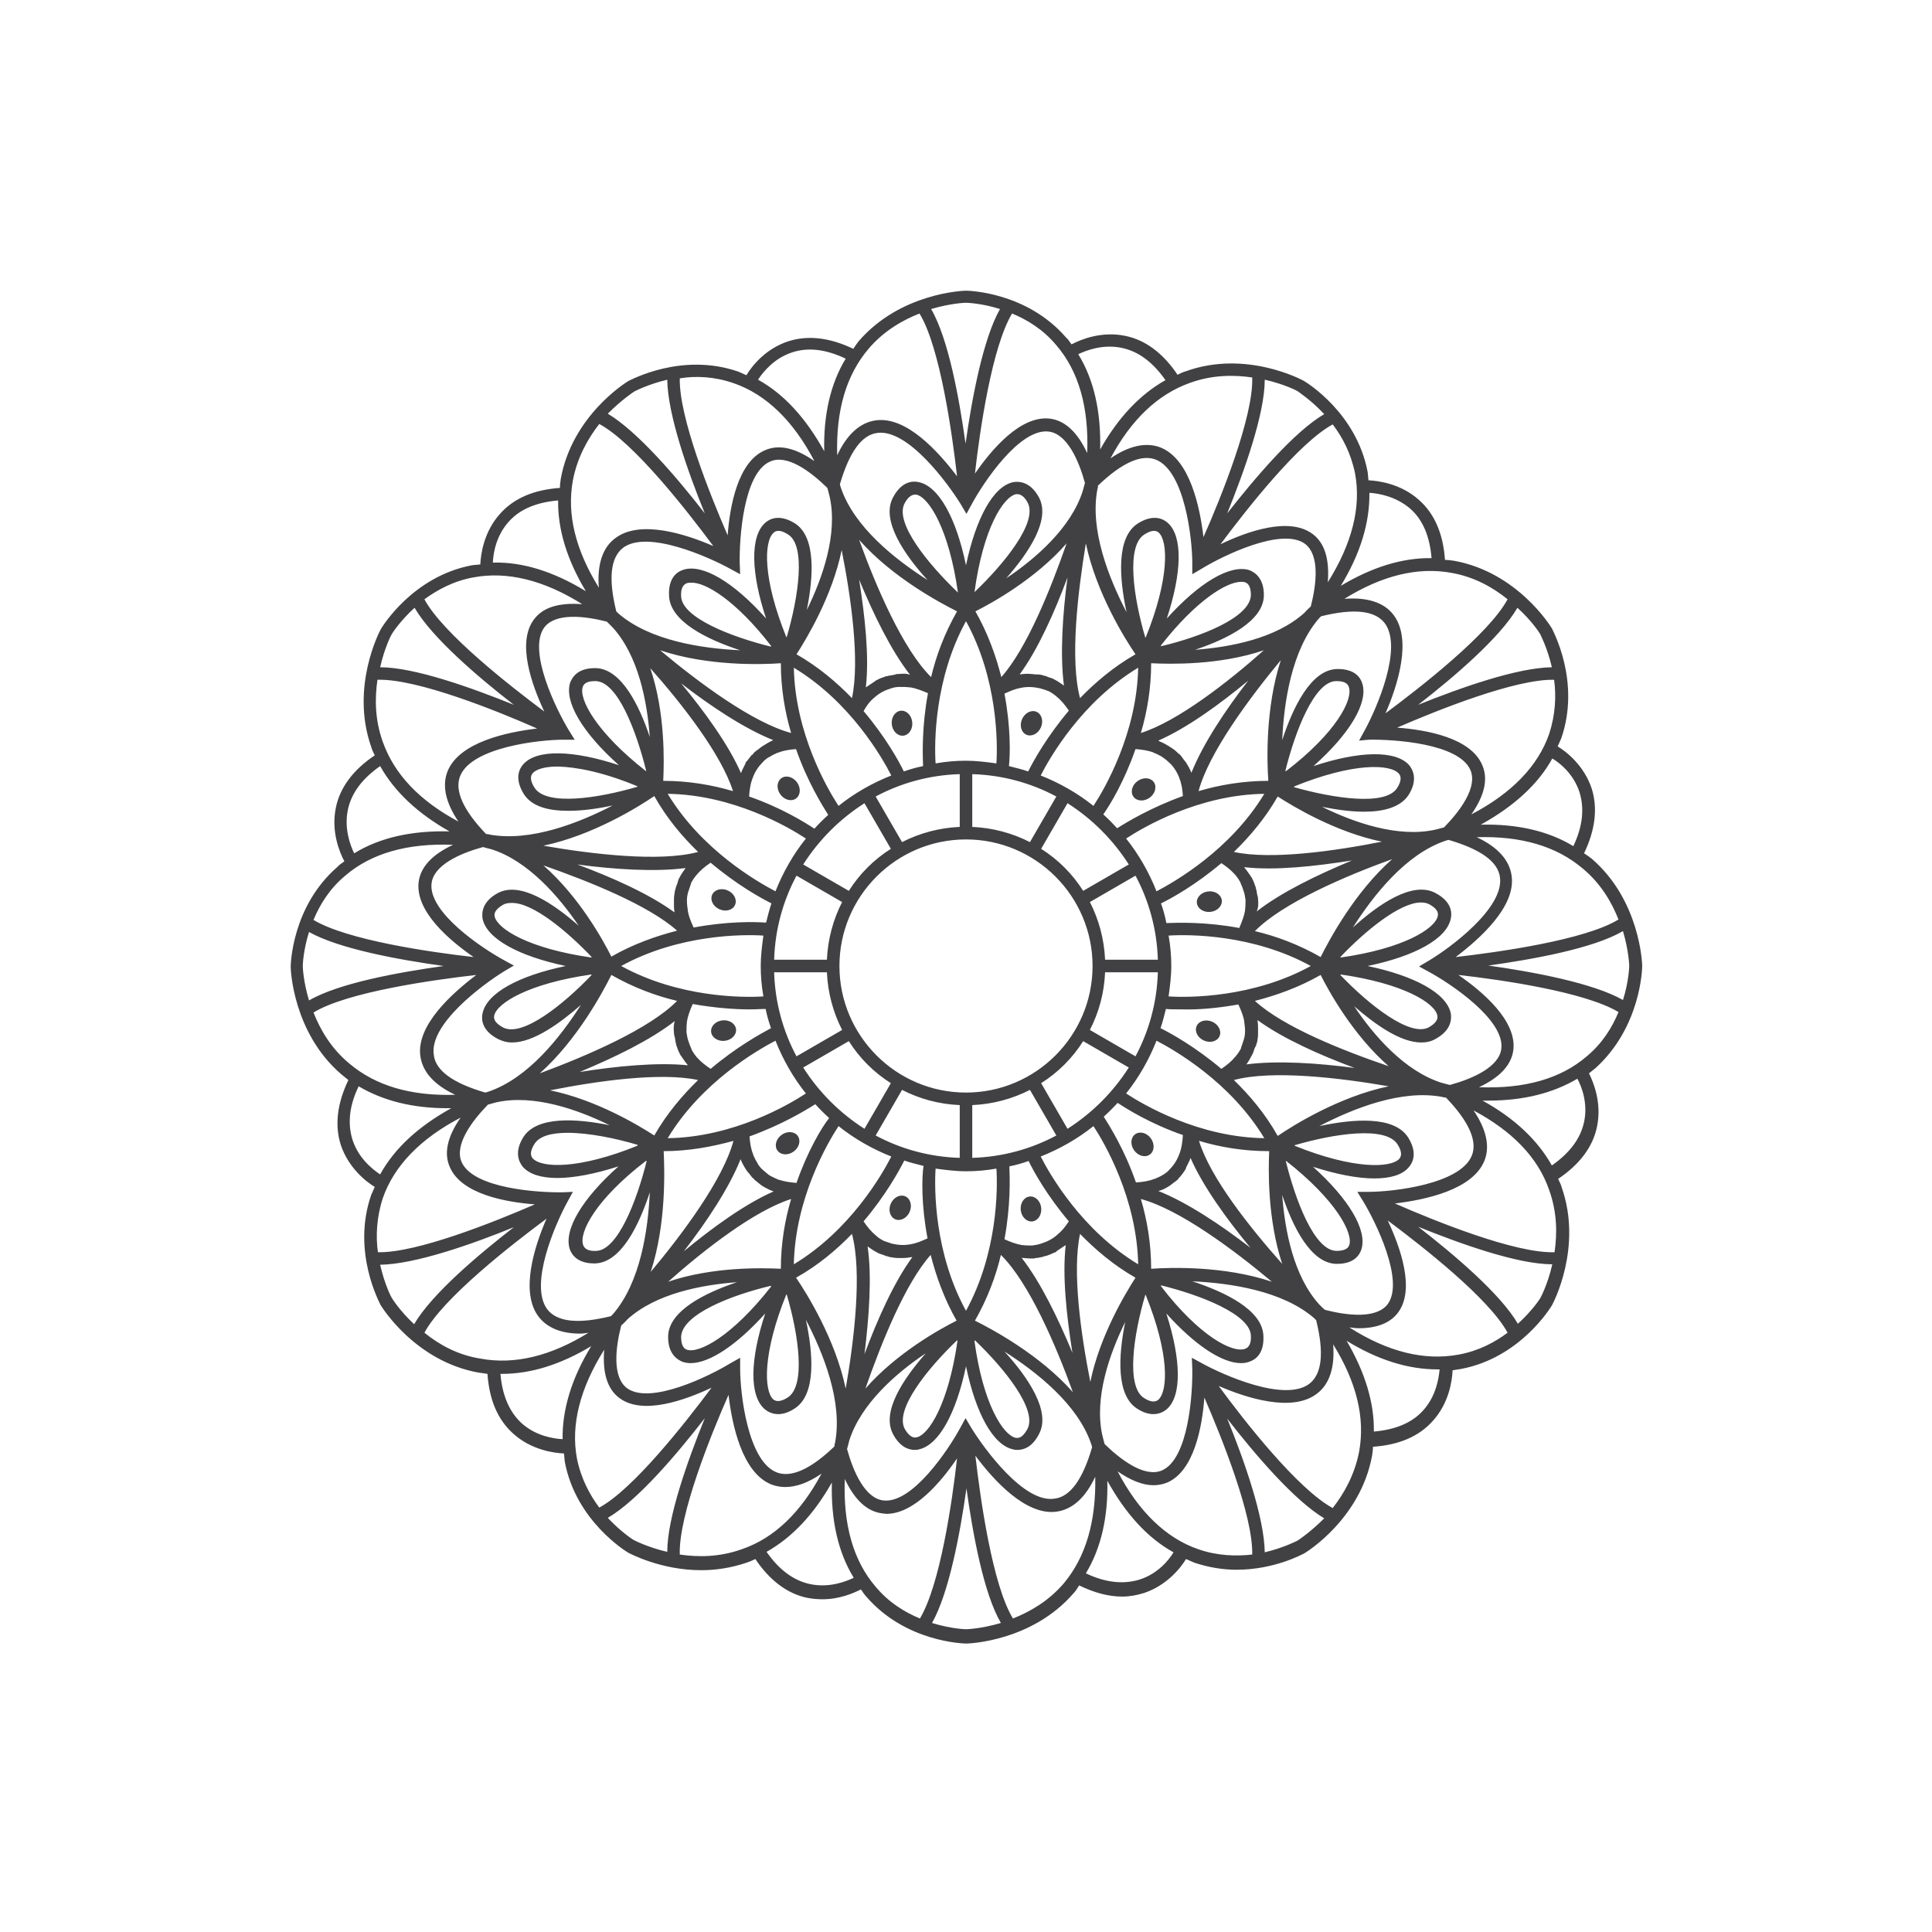 <?xml version="1.0" encoding="utf-8"?>
<!-- Generator: Adobe Illustrator 21.0.1, SVG Export Plug-In . SVG Version: 6.00 Build 0)  -->
<svg version="1.1" id="Calque_1" xmlns="http://www.w3.org/2000/svg" xmlns:xlink="http://www.w3.org/1999/xlink" x="0px" y="0px"
	 viewBox="0 0 432 432" style="enable-background:new 0 0 432 432;" xml:space="preserve">
<style type="text/css">
	.st0{fill:#414042;}
	.st1{fill:#DA1C5C;}
	.st2{fill:#D1D3D4;}
	.st3{fill:#E8A0C7;}
	.st4{fill:#171717;}
	.st5{fill:#8DC63F;}
	.st6{fill:#1B75BC;}
	.st7{fill:#9E1F63;}
	.st8{fill:#F15A29;}
	.st9{fill:#00A79D;}
	.st10{fill:#EF4136;}
	.st11{fill:#ADCE4D;}
	.st12{fill:#EC8C28;}
	.st13{fill:#EDB525;}
	.st14{fill:#39B54A;}
	.st15{fill:#ED1C24;}
	.st16{fill:#F7941D;}
	.st17{fill:#FFF200;}
	.st18{fill:#27AAE1;}
	.st19{fill:#2B3990;}
	.st20{fill:#662D91;}
	.st21{fill:#35203B;}
	.st22{fill:#262262;}
	.st23{fill:none;stroke:#39B54A;stroke-width:2.232;stroke-linecap:round;stroke-linejoin:round;stroke-miterlimit:10;}
	.st24{fill-rule:evenodd;clip-rule:evenodd;fill:#92278F;}
	.st25{fill:#92278F;}
	.st26{fill:#FFFFFF;stroke:#39B54A;stroke-width:2.232;stroke-miterlimit:10;}
	.st27{fill:#2BB673;}
	.st28{fill:#009444;}
	.st29{fill-rule:evenodd;clip-rule:evenodd;fill:#9E1F63;}
	.st30{fill-rule:evenodd;clip-rule:evenodd;fill:#DA1C5C;}
	.st31{fill-rule:evenodd;clip-rule:evenodd;fill:#00A79D;}
	.st32{fill-rule:evenodd;clip-rule:evenodd;fill:#D7DF23;}
</style>
<g>
	<ellipse transform="matrix(0.995 -0.103 0.103 0.995 -15.555 21.584)" class="st0" cx="201.6" cy="161.7" rx="2.3" ry="2.8"/>
	
		<ellipse transform="matrix(0.408 -0.913 0.913 0.408 -11.207 306.34)" class="st0" cx="230.7" cy="161.8" rx="2.8" ry="2.3"/>
	
		<ellipse transform="matrix(0.81 -0.586 0.586 0.81 -54.856 183.522)" class="st0" cx="255.8" cy="176.4" rx="2.8" ry="2.3"/>
	
		<ellipse transform="matrix(0.995 -0.103 0.103 0.995 -19.302 28.86)" class="st0" cx="270.3" cy="201.6" rx="2.8" ry="2.3"/>
	
		<ellipse transform="matrix(0.408 -0.913 0.913 0.408 -50.741 383.131)" class="st0" cx="270.2" cy="230.7" rx="2.3" ry="2.8"/>
	<ellipse transform="matrix(0.81 -0.586 0.586 0.81 -101.466 198.471)" class="st0" cx="255.6" cy="255.8" rx="2.3" ry="2.8"/>
	
		<ellipse transform="matrix(0.995 -0.103 0.103 0.995 -26.562 25.11)" class="st0" cx="230.4" cy="270.3" rx="2.3" ry="2.8"/>
	
		<ellipse transform="matrix(0.408 -0.913 0.913 0.408 -127.535 343.607)" class="st0" cx="201.3" cy="270.2" rx="2.8" ry="2.3"/>
	
		<ellipse transform="matrix(0.81 -0.586 0.586 0.81 -116.394 151.845)" class="st0" cx="176.2" cy="255.6" rx="2.8" ry="2.3"/>
	<ellipse transform="matrix(0.995 -0.103 0.103 0.995 -22.829 17.85)" class="st0" cx="161.7" cy="230.4" rx="2.8" ry="2.3"/>
	
		<ellipse transform="matrix(0.408 -0.913 0.913 0.408 -88.006 266.804)" class="st0" cx="161.8" cy="201.3" rx="2.3" ry="2.8"/>
	<ellipse transform="matrix(0.81 -0.586 0.586 0.81 -69.789 136.928)" class="st0" cx="176.4" cy="176.2" rx="2.3" ry="2.8"/>
	<path class="st0" d="M367.2,216c0-0.6-0.5-14.7-11.3-24c-0.5-0.4-1.1-0.8-1.7-1.2c2.5-5.2,3.1-10.1,1.7-14.5
		c-1.7-5.1-5.6-8.2-7.6-9.4c0.3-0.6,0.5-1.2,0.8-1.8c4.4-12.7-1.9-24.1-2.1-24.6l-1.2,0.7l1.2-0.7c-0.3-0.5-7.7-12.5-21.8-15.1
		c-0.7-0.1-1.4-0.2-2.1-0.2c-0.4-5.8-2.3-10.3-5.8-13.4c-4-3.6-9-4.3-11.3-4.4c-0.1-0.6-0.1-1.3-0.2-1.9
		c-2.5-13.2-13.7-20-14.2-20.3l-0.7,1.2l0.7-1.2c-0.5-0.3-13-7-26.4-2.2c-0.7,0.2-1.3,0.5-1.9,0.8c-3.2-4.8-7.2-7.8-11.7-8.7
		c-5.3-1.1-9.9,0.8-12,1.9c-0.4-0.5-0.7-1.1-1.2-1.5c-8.8-10.2-21.8-10.5-22.4-10.5l0,1.4l0-1.4c-0.6,0-14.7,0.5-24,11.3
		c-0.4,0.5-0.8,1.1-1.2,1.7c-5.2-2.5-10.1-3.1-14.5-1.7c-5.2,1.7-8.2,5.6-9.4,7.6c-0.6-0.3-1.2-0.5-1.8-0.8
		c-12.7-4.4-24.1,1.9-24.6,2.1l0.7,1.2l-0.7-1.2c-0.5,0.3-12.5,7.7-15.1,21.8c-0.1,0.7-0.2,1.4-0.2,2.1c-5.8,0.4-10.3,2.3-13.4,5.8
		c-3.6,4-4.3,9-4.4,11.3c-0.6,0.1-1.3,0.1-1.9,0.2c-13.2,2.5-20,13.7-20.3,14.2l1.2,0.7l-1.2-0.7c-0.3,0.5-6.9,13-2.2,26.4
		c0.2,0.7,0.5,1.3,0.8,1.9c-4.8,3.2-7.8,7.2-8.7,11.7c-1.1,5.3,0.8,9.9,1.9,12c-0.5,0.4-1.1,0.7-1.5,1.2
		c-10.2,8.8-10.5,21.8-10.5,22.4l1.4,0l-1.4,0c0,0.6,0.5,14.7,11.3,24c0.5,0.4,1.1,0.9,1.6,1.3c-2.5,5.2-3.1,10.1-1.7,14.5
		c1.7,5.1,5.6,8.2,7.6,9.4c-0.3,0.6-0.5,1.2-0.8,1.8c-4.4,12.7,1.9,24.1,2.1,24.6l1.2-0.7l-1.2,0.7c0.3,0.5,7.7,12.5,21.8,15.1
		c0.7,0.1,1.4,0.2,2.1,0.3c0.4,5.8,2.3,10.3,5.8,13.4c4,3.6,9,4.3,11.3,4.4c0.1,0.6,0.1,1.3,0.2,1.9c2.5,13.2,13.7,20,14.2,20.3
		l0.7-1.2l-0.7,1.2c0.4,0.2,7.3,3.9,16.3,3.9c3.2,0,6.7-0.5,10.2-1.7c0.6-0.2,1.3-0.5,1.9-0.8c3.2,4.8,7.2,7.8,11.7,8.7
		c1.1,0.2,2.3,0.3,3.3,0.3c3.9,0,7-1.4,8.6-2.2c0.4,0.5,0.7,1.1,1.2,1.6c8.8,10.2,21.8,10.5,22.4,10.5l0-1.4l0,1.4
		c0.6,0,14.7-0.5,24-11.3c0.5-0.5,0.8-1.1,1.2-1.7c3.3,1.6,6.5,2.5,9.6,2.5c1.7,0,3.3-0.3,4.9-0.8c5.1-1.7,8.2-5.6,9.4-7.6
		c0.6,0.3,1.2,0.5,1.8,0.8c3.3,1.1,6.5,1.6,9.5,1.6c8.5,0,14.8-3.5,15.2-3.7l-0.7-1.2l0.7,1.2c0.5-0.3,12.5-7.7,15.1-21.8
		c0.1-0.7,0.2-1.4,0.2-2c5.8-0.4,10.3-2.3,13.4-5.8c3.6-4,4.3-8.9,4.4-11.3c0.6-0.1,1.3-0.2,1.9-0.3c13.2-2.5,20-13.7,20.3-14.2
		l-1.2-0.7l1.2,0.7c0.3-0.5,6.9-13,2.2-26.4c-0.2-0.7-0.5-1.3-0.8-1.9c4.8-3.2,7.8-7.2,8.7-11.7c1.1-5.3-0.8-9.9-1.8-11.9
		c0.5-0.4,1-0.8,1.5-1.2C366.9,229.6,367.2,216.6,367.2,216l-1.4,0L367.2,216z M346.4,266.1c1.8,5,1.8,9.8,1.2,13.9
		c-8.8,0.3-26.8-7-35.7-10.9c6.7-0.8,17.3-3,20-9.5c1.3-3.2,0.5-7-2.4-11.3C338.1,252.9,343.9,258.8,346.4,266.1z M268.7,304.8
		l-2.2-1.2l0.1,2.5c0.1,5.4-0.8,20.1-6.8,22.7c-3.8,1.6-9-2.2-12.8-5.9c-0.1-0.4-0.3-1-0.5-1.9c-1.9-8.4,1.6-18.3,5.1-25.4
		c-1.5,7.4-2.1,16.4,2.7,19.4c1.4,0.9,2.6,1.2,3.6,1.2c1.4,0,2.4-0.6,3-1.1c3.4-3,3.2-11.1-0.1-21.4c6.3,7,12.4,11.1,16.7,11.1
		c0.6,0,1.3-0.1,1.8-0.3c1.3-0.4,3.4-1.7,3.2-5.8c-0.2-5.8-8.6-9.8-15.9-12.2c8.5,0.4,20.1,2.1,27.2,8.2c0.2,0.2,0.3,0.3,0.5,0.5
		c1.8,7.3,1.3,12-1.5,14.2C287.3,313.6,273.6,307.5,268.7,304.8z M217.2,319.3l-1.3-2.2l-1.2,2.2c-2.6,4.8-10.7,17-17.2,16.2
		c-4.1-0.5-6.7-6.4-8.1-11.5c0.1-0.4,0.3-1,0.5-1.9c2.6-8.2,10.5-15.1,17.1-19.5c-5,5.7-10,13.1-7.3,18.1c1.5,2.8,3.4,3.5,4.8,3.5
		c0.3,0,0.6,0,0.9-0.1c4.5-0.9,8.4-8.1,10.6-18.6c2.2,10.6,6.1,17.7,10.6,18.6c0.3,0.1,0.6,0.1,0.9,0.1c1.4,0,3.3-0.6,4.8-3.5
		c2.8-5.1-2.5-12.8-7.7-18.5c7.2,4.6,16.4,11.8,19.4,20.7c0.1,0.2,0.1,0.4,0.2,0.7c-2.1,7.2-4.9,11.1-8.4,11.5
		C229,336.2,220.1,324,217.2,319.3z M163.2,304.9c-4.6,2.8-17.8,9.3-23,5.5c-3.3-2.5-2.6-8.9-1.3-14c0.3-0.3,0.8-0.7,1.4-1.4
		c6.4-5.8,16.6-7.7,24.5-8.3c-7.2,2.4-15.2,6.4-15.4,12c-0.1,4,2,5.3,3.2,5.8c0.6,0.2,1.2,0.3,1.8,0.3c4.3,0,10.4-4.1,16.7-11.1
		c-3.4,10.3-3.6,18.4-0.1,21.4c0.6,0.5,1.6,1.1,3,1.1c1,0,2.2-0.3,3.6-1.2c5-3.1,4.2-12.4,2.6-19.9c3.9,7.5,8.3,18.4,6.5,27.6
		c-0.1,0.2-0.1,0.4-0.1,0.7c-5.4,5.2-9.8,7.1-13,5.8c-6.4-2.6-8.1-17.6-8.1-23.1l0-2.5L163.2,304.9z M85.6,267.9
		c2.5-7.2,8.4-13.3,17.4-18c-3,4.3-3.8,8-2.4,11.1c2.6,6,12.4,7.8,19,8.3c-9,3.9-26.4,10.9-35.1,10.7
		C84,276.4,84.2,272.2,85.6,267.9z M112.7,217.2l2.2-1.3l-2.2-1.2c-4.8-2.6-17-10.7-16.2-17.2c0.5-4.1,6.4-6.7,11.5-8.1
		c0.4,0.1,1,0.3,1.9,0.5c8.2,2.6,15.1,10.6,19.5,17.1c-5.7-5-13.1-10-18.1-7.3c-3.5,1.9-3.6,4.4-3.4,5.7c0.9,4.5,8.1,8.4,18.6,10.6
		c-10.6,2.2-17.7,6.1-18.6,10.6c-0.3,1.3-0.2,3.8,3.4,5.7c1,0.5,2,0.8,3.2,0.8c4.8,0,10.7-4.3,15.4-8.4
		c-4.6,7.2-11.8,16.4-20.7,19.4c-0.2,0.1-0.4,0.1-0.7,0.2c-7.2-2.1-11.1-4.9-11.5-8.4C95.9,229,108,220.1,112.7,217.2z M85.6,165.9
		c-1.8-5-1.8-9.8-1.2-13.9c8.8-0.3,26.9,7,35.7,10.9c-6.7,0.8-17.3,3-20,9.5c-1.3,3.2-0.5,7,2.4,11.3
		C93.9,179.1,88.2,173.2,85.6,165.9z M163.3,127.2l2.2,1.2l-0.1-2.5c-0.1-5.4,0.8-20.1,6.8-22.7c3.8-1.7,9,2.2,12.8,5.9
		c0.1,0.4,0.3,1,0.5,1.9c1.9,8.4-1.6,18.3-5.1,25.4c1.5-7.4,2.1-16.4-2.7-19.4c-3.4-2.1-5.6-1-6.6-0.1c-3.4,3-3.2,11.2,0.2,21.4
		c-7.2-8.1-14.2-12.3-18.5-10.9c-1.3,0.4-3.4,1.7-3.2,5.8c0.2,5.8,8.6,9.8,15.9,12.2c-8.5-0.4-20.1-2.1-27.2-8.2
		c-0.2-0.2-0.3-0.3-0.5-0.5c-1.8-7.3-1.3-12,1.5-14.2C144.7,118.4,158.4,124.5,163.3,127.2z M214.8,112.7l1.3,2.2l1.2-2.2
		c2.6-4.8,10.7-17,17.2-16.2c4.1,0.5,6.7,6.4,8.1,11.5c-0.1,0.4-0.3,1-0.5,1.8c-2.6,8.2-10.5,15.1-17.1,19.5c5-5.7,10-13.1,7.3-18.1
		c-1.9-3.5-4.4-3.6-5.7-3.4c-4.5,0.9-8.4,8.1-10.6,18.6c-2.2-10.6-6.1-17.7-10.6-18.6c-1.3-0.3-3.8-0.2-5.7,3.4
		c-2.8,5.1,2.5,12.8,7.7,18.5c-7.2-4.6-16.4-11.8-19.4-20.7c-0.1-0.2-0.1-0.4-0.2-0.7c2.1-7.2,4.9-11.1,8.4-11.5
		C203,95.9,211.9,108,214.8,112.7z M268.8,127.1c4.6-2.8,17.8-9.3,23-5.5c3.3,2.5,2.6,8.9,1.3,14c-0.3,0.3-0.8,0.7-1.4,1.4
		c-6.4,5.8-16.6,7.7-24.5,8.3c7.2-2.4,15.2-6.4,15.4-12c0.1-4-2-5.3-3.2-5.8c-4.3-1.4-11.3,2.8-18.5,10.8
		c3.4-10.3,3.6-18.4,0.2-21.4c-1-0.9-3.2-2-6.6,0.1c-5,3.1-4.2,12.4-2.6,19.9c-3.9-7.5-8.3-18.4-6.5-27.6c0.1-0.2,0.1-0.4,0.1-0.7
		c5.4-5.2,9.8-7.1,13-5.8c6.4,2.6,8.1,17.6,8.1,23.1l0,2.5L268.8,127.1z M346.4,164.1c-2.5,7.2-8.4,13.3-17.4,18
		c3-4.3,3.8-8,2.4-11.1c-2.6-6-12.3-7.8-19-8.3c9-3.9,26.4-10.9,35.1-10.7C348,155.6,347.8,159.8,346.4,164.1z M202.3,112.5
		c0.7-1.3,1.5-1.9,2.3-1.9c0.1,0,0.2,0,0.3,0c2.8,0.6,7.3,7.7,9.3,21.9C207.5,126.1,199.9,116.8,202.3,112.5z M217.9,132.4
		c1.9-14.1,6.4-21.3,9.3-21.9c0.1,0,0.2,0,0.3,0c0.8,0,1.6,0.6,2.3,1.9C232.1,116.8,224.5,126.1,217.9,132.4z M293.1,216
		c-12.9,7.1-27.3,7.1-31.8,6.8c0.3-2.2,0.6-4.5,0.6-6.8c0-2.3-0.2-4.6-0.6-6.8C265.8,208.9,280.2,208.9,293.1,216z M251.8,244.5
		c2.8-3.5,5.1-7.5,6.8-11.8c4,2.1,16.5,9.2,24.1,21.8C268,254.3,255.6,247,251.8,244.5z M232.7,258.6c4.3-1.7,8.3-4,11.8-6.8
		c2.5,3.8,9.7,16.2,10,30.9C241.9,275.1,234.8,262.7,232.7,258.6z M216,293.1c-7.1-12.9-7.1-27.3-6.8-31.8c2.2,0.3,4.5,0.6,6.8,0.6
		c2.3,0,4.6-0.2,6.8-0.6C223.1,265.8,223.1,280.1,216,293.1z M177.5,282.7c0.3-14.7,7.5-27.1,10-30.9c3.5,2.8,7.5,5.1,11.8,6.8
		C197.2,262.7,190.1,275.1,177.5,282.7z M173,266.4c-6.4,2.8-13.7,8.1-20.1,13.4c5.1-6.6,10.1-14.1,12.7-20.6
		c0.3,0.8,0.7,1.5,1.2,2.3c0.2,0.3,0.4,0.6,0.7,0.9c0.2,0.3,0.5,0.6,0.7,0.9c0.1,0.1,0.2,0.2,0.3,0.2c0.1,0.1,0.1,0.2,0.2,0.3
		c0.5,0.4,1,0.8,1.5,1.2c0.1,0.1,0.2,0.1,0.3,0.2c0.2,0.1,0.3,0.2,0.5,0.3c0.6,0.3,1.1,0.6,1.7,0.8C172.9,266.4,173,266.4,173,266.4
		z M149.3,254.5c7.6-12.6,20.1-19.7,24.1-21.8c1.7,4.3,4,8.3,6.8,11.8C176.4,247,164,254.3,149.3,254.5z M138.9,216
		c12.9-7.1,27.3-7.1,31.8-6.8c-0.3,2.2-0.6,4.5-0.6,6.8c0,2.3,0.2,4.6,0.6,6.8C166.2,223.1,151.8,223.1,138.9,216z M150.8,204
		c-5.6-4.1-13.9-7.8-21.7-10.7c8.2,1.1,17.3,1.7,24.2,0.8c-0.5,0.7-1,1.4-1.4,2.2c-0.2,0.3-0.3,0.7-0.4,1.1
		c-0.1,0.4-0.3,0.7-0.4,1.1c0,0.1,0,0.2-0.1,0.4c0,0.1-0.1,0.2-0.1,0.4c-0.1,0.6-0.2,1.2-0.2,1.8c0,0.1,0,0.2,0,0.2
		c0,0.1,0,0.2,0,0.3c0,0.3,0,0.5,0,0.7c0,0.5,0,1,0.1,1.5C150.8,203.8,150.8,203.9,150.8,204z M180.2,187.5
		c-2.8,3.5-5.1,7.5-6.8,11.8c-4-2.1-16.5-9.2-24.1-21.8C164,177.7,176.4,185,180.2,187.5z M199.3,173.4c-4.3,1.7-8.3,4-11.8,6.8
		c-2.5-3.8-9.7-16.2-10-30.9C190.1,156.9,197.2,169.3,199.3,173.4z M216,138.9c7.1,12.9,7.1,27.3,6.8,31.8c-2.2-0.3-4.5-0.6-6.8-0.6
		s-4.6,0.2-6.8,0.6C208.9,166.2,208.9,151.8,216,138.9z M228,150.8c4.1-5.6,7.8-13.9,10.7-21.7c-1.1,8.2-1.7,17.3-0.8,24.2
		c-0.7-0.5-1.4-1-2.2-1.4c-0.3-0.2-0.7-0.3-1-0.4c-0.4-0.1-0.7-0.3-1.1-0.4c-0.1,0-0.2,0-0.4-0.1c-0.1,0-0.2-0.1-0.4-0.1
		c-0.4-0.1-0.8-0.1-1.2-0.1c-0.4,0-0.7-0.1-1.1-0.1C229.7,150.6,228.8,150.7,228,150.8z M254.5,149.3c-0.3,14.7-7.5,27.1-10,30.9
		c-3.5-2.8-7.5-5.1-11.8-6.8C234.8,169.3,241.9,156.9,254.5,149.3z M259,165.6c6.4-2.8,13.7-8.1,20.1-13.4
		c-5.1,6.6-10.1,14.1-12.7,20.6c-0.3-0.8-0.7-1.5-1.2-2.3c-0.2-0.3-0.5-0.6-0.7-0.9c-0.2-0.3-0.4-0.6-0.7-0.9
		c-0.1-0.1-0.2-0.1-0.3-0.2c-0.1-0.1-0.2-0.2-0.3-0.3c-0.6-0.6-1.3-1-1.9-1.4c-0.2-0.1-0.4-0.2-0.7-0.4c-0.4-0.2-0.9-0.5-1.3-0.6
		C259.2,165.7,259.1,165.6,259,165.6z M282.7,177.5c-7.6,12.6-20.1,19.7-24.1,21.8c-1.7-4.3-4-8.3-6.8-11.8
		C255.6,185,268,177.7,282.7,177.5z M276.9,224.6c0.6,1.3,1.1,2.5,1.3,3.7c0,0,0,0.1,0,0.1c0.1,0.7,0.2,1.4,0.2,2.1c0,0,0,0.1,0,0.1
		c0,0.6-0.1,1.3-0.3,1.9c-0.2,0.6-0.4,1.2-0.6,1.8c0,0,0,0,0,0.1c-0.3,0.6-0.7,1.2-1.2,1.8c0,0-0.1,0.1-0.1,0.1
		c-0.8,1-1.9,1.9-3.1,2.7c-5.8-4.9-11.2-7.9-13.6-9.1c0.5-1.4,0.8-2.8,1.2-4.3c0.8,0.1,2,0.1,3.6,0.1
		C267.5,225.8,271.9,225.5,276.9,224.6z M263.8,257.8C263.8,257.8,263.8,257.9,263.8,257.8c-0.5,1.4-1.2,2.6-2.2,3.6
		c-0.4,0.5-0.9,0.9-1.4,1.2c0,0,0,0,0,0c-0.6,0.4-1.3,0.7-2,1c0,0,0,0-0.1,0c-1.2,0.5-2.6,0.7-4.1,0.8c-2.5-7.2-5.8-12.5-7.2-14.7
		c1.1-1,2.1-2,3.1-3.1c2.1,1.4,7.4,4.7,14.6,7.2C264.4,255.4,264.2,256.7,263.8,257.8z M238.7,252.4l-5.9-10.2
		c3.8-2.4,7-5.6,9.4-9.4l10.2,5.9C248.9,244.2,244.2,248.9,238.7,252.4z M236.4,276.1C236.4,276.1,236.4,276.1,236.4,276.1
		c-1.1,1-2.4,1.6-3.7,2c-0.6,0.2-1.2,0.3-1.9,0.4c0,0,0,0,0,0c-0.7,0-1.4,0-2.2-0.1c0,0-0.1,0-0.1,0c-1.2-0.2-2.6-0.7-3.9-1.3
		c1.4-7.5,1.2-13.7,1.1-16.3c1.5-0.3,2.9-0.7,4.3-1.2c1.1,2.3,4.1,7.7,9,13.5C238.2,274.3,237.4,275.3,236.4,276.1z M217.4,258.9
		v-11.8c4.6-0.2,9-1.4,12.9-3.4l5.9,10.2C230.6,256.9,224.2,258.7,217.4,258.9z M207.4,276.9c-1.3,0.6-2.5,1.1-3.7,1.3c0,0,0,0,0,0
		c-1.5,0.3-2.8,0.2-4.2-0.1c-0.6-0.2-1.2-0.4-1.8-0.6c0,0,0,0,0,0c-0.6-0.3-1.3-0.7-1.8-1.2c0,0-0.1,0-0.1-0.1
		c-1-0.8-1.9-1.9-2.7-3.1c4.9-5.8,7.9-11.2,9.1-13.6c1.4,0.5,2.8,0.8,4.3,1.2C206.1,263.4,206,269.5,207.4,276.9z M195.8,253.9
		l5.9-10.2c3.9,2,8.2,3.2,12.9,3.4v11.8C207.8,258.7,201.4,256.9,195.8,253.9z M178.1,264.5c-1.4-0.1-2.7-0.3-3.9-0.7
		c0,0-0.1,0-0.1,0c-0.7-0.3-1.3-0.6-1.9-0.9c0,0,0,0,0,0c-0.5-0.3-1-0.8-1.5-1.2c-0.5-0.4-0.9-0.9-1.3-1.5c0,0,0,0,0-0.1
		c-0.4-0.6-0.7-1.2-1-1.9c0,0,0-0.1,0-0.1c-0.5-1.2-0.7-2.5-0.8-4c7.2-2.6,12.5-5.8,14.7-7.2c1,1.1,2,2.1,3.1,3.1
		C183.8,252,180.6,257.3,178.1,264.5z M179.6,238.7l10.2-5.9c2.4,3.8,5.6,7,9.4,9.4l-5.9,10.2C187.8,248.9,183.1,244.2,179.6,238.7z
		 M158.9,239c-1.2-0.8-2.2-1.6-3-2.5c0,0-0.1-0.1-0.1-0.1c-0.5-0.6-0.9-1.2-1.2-1.8c0,0,0,0,0-0.1c-0.3-0.6-0.5-1.2-0.7-1.8
		c-0.2-0.6-0.3-1.2-0.4-1.9c0,0,0-0.1,0-0.1c0-0.7,0-1.4,0.1-2.1c0-0.1,0-0.1,0-0.2c0.2-1.2,0.7-2.6,1.3-3.9c5,0.9,9.5,1.2,12.7,1.2
		c1.5,0,2.7-0.1,3.6-0.1c0.3,1.5,0.7,2.9,1.2,4.3C170,231.2,164.7,234.1,158.9,239z M155.1,207.4c-0.6-1.3-1.1-2.5-1.3-3.7
		c0,0,0-0.1,0-0.1c-0.1-0.7-0.2-1.4-0.2-2.2c0,0,0-0.1,0-0.1c0-0.6,0.1-1.3,0.3-1.9c0.2-0.6,0.4-1.2,0.6-1.8c0,0,0,0,0-0.1
		c0.3-0.6,0.7-1.2,1.2-1.8c0,0,0.1-0.1,0.1-0.1c0.8-1,1.9-1.9,3.1-2.7c5.8,4.9,11.2,7.9,13.6,9.1c-0.5,1.4-0.8,2.8-1.2,4.3
		C168.6,206.1,162.5,206,155.1,207.4z M168.2,174.2C168.2,174.2,168.2,174.1,168.2,174.2c0.5-1.4,1.2-2.6,2.2-3.6
		c0.4-0.5,0.9-0.9,1.5-1.3c0,0,0,0,0.1,0c0.6-0.4,1.2-0.7,1.9-1c0,0,0.1,0,0.1,0c1.2-0.5,2.6-0.7,4-0.8c2.5,7.2,5.8,12.5,7.2,14.7
		c-1.1,1-2.1,2-3.1,3.1c-2.1-1.4-7.4-4.7-14.6-7.2C167.6,176.6,167.8,175.3,168.2,174.2z M193.3,179.6l5.9,10.2
		c-3.8,2.4-7,5.6-9.4,9.4l-10.2-5.9C183.1,187.8,187.8,183.1,193.3,179.6z M195.6,155.9C195.6,155.9,195.6,155.9,195.6,155.9
		c1.1-1,2.4-1.6,3.7-2c0.6-0.2,1.2-0.3,1.8-0.3c0.1,0,0.1,0,0.2,0c0.7,0,1.4,0,2.1,0.1c0.1,0,0.1,0,0.2,0c1.2,0.2,2.5,0.7,3.9,1.3
		c-1.4,7.5-1.2,13.7-1.1,16.3c-1.5,0.3-2.9,0.7-4.3,1.2c-1.1-2.3-4.1-7.7-9-13.5C193.8,157.7,194.6,156.7,195.6,155.9z M214.6,173.1
		v11.8c-4.6,0.2-9,1.4-12.9,3.4l-5.9-10.2C201.4,175.1,207.8,173.3,214.6,173.1z M224.6,155.1c1.3-0.6,2.5-1.1,3.7-1.3c0,0,0,0,0,0
		c1.5-0.3,2.8-0.2,4.2,0.1c0.6,0.2,1.2,0.3,1.8,0.6c0,0,0,0,0.1,0c0.6,0.3,1.2,0.7,1.8,1.2c0,0,0.1,0.1,0.1,0.1
		c1,0.8,1.9,1.9,2.7,3.1c-4.9,5.8-7.9,11.2-9.1,13.6c-1.4-0.5-2.8-0.8-4.3-1.2C225.9,168.6,226,162.5,224.6,155.1z M236.2,178.1
		l-5.9,10.2c-3.9-2-8.3-3.2-12.9-3.4v-11.8C224.2,173.3,230.6,175.1,236.2,178.1z M253.9,167.5c1.4,0.1,2.7,0.3,3.9,0.7
		c0,0,0.1,0,0.1,0.1c0.7,0.2,1.3,0.6,1.9,0.9c0,0,0.1,0,0.1,0.1c0.5,0.3,1,0.7,1.5,1.2c0.5,0.4,0.9,0.9,1.3,1.5c0,0,0,0,0,0
		c0.4,0.6,0.7,1.2,1,1.9c0,0,0,0.1,0,0.1c0.5,1.2,0.7,2.5,0.8,4c-7.2,2.6-12.5,5.8-14.7,7.2c-1-1.1-2-2.1-3.1-3.1
		C248.2,180,251.4,174.7,253.9,167.5z M252.4,193.3l-10.2,5.9c-2.4-3.8-5.6-7-9.4-9.4l5.9-10.2C244.2,183.1,248.9,187.8,252.4,193.3
		z M258.9,214.6h-11.8c-0.2-4.6-1.4-9-3.4-12.9l10.2-5.9C256.9,201.4,258.7,207.8,258.9,214.6z M216,244.3
		c-15.6,0-28.3-12.7-28.3-28.3s12.7-28.3,28.3-28.3s28.3,12.7,28.3,28.3S231.6,244.3,216,244.3z M178.1,195.8l10.2,5.9
		c-2,3.9-3.2,8.3-3.4,12.9h-11.8C173.3,207.8,175.1,201.4,178.1,195.8z M173.1,217.4h11.8c0.2,4.6,1.4,9,3.4,12.9l-10.2,5.9
		C175.1,230.6,173.3,224.2,173.1,217.4z M253.9,236.2l-10.2-5.9c2-3.9,3.2-8.2,3.4-12.9h11.8C258.7,224.2,256.9,230.6,253.9,236.2z
		 M259.6,202c2.3-1.1,7.7-4.1,13.5-9c1.2,0.8,2.2,1.6,3,2.5c0,0,0.1,0.1,0.1,0.1c0.5,0.6,0.9,1.2,1.2,1.8c0,0,0,0,0,0.1
		c0.3,0.6,0.5,1.2,0.7,1.8c0.2,0.6,0.3,1.2,0.4,1.9c0,0,0,0.1,0,0.1c0,0.7,0,1.4-0.1,2.1c0,0.1,0,0.1,0,0.2
		c-0.2,1.2-0.7,2.5-1.3,3.9c-7.5-1.4-13.7-1.2-16.3-1.1C260.5,204.8,260.1,203.4,259.6,202z M201.1,150.7c-0.1,0-0.2,0-0.3,0
		c-0.3,0-0.6,0.1-0.9,0.2c-0.4,0.1-0.8,0.1-1.2,0.2c-0.1,0-0.2,0.1-0.4,0.1c-0.1,0-0.3,0-0.4,0.1c-0.6,0.2-1.2,0.4-1.7,0.7
		c-0.1,0-0.2,0.1-0.2,0.1c-0.1,0-0.2,0.1-0.3,0.2c-0.2,0.1-0.4,0.3-0.6,0.4c-0.4,0.3-0.8,0.5-1.2,0.8c-0.1,0.1-0.2,0.1-0.3,0.2
		c0.8-6.9-0.2-15.9-1.5-24.1c3.2,7.7,7.1,15.8,11.4,21.3C202.9,150.6,202,150.6,201.1,150.7z M170.4,166.9c-0.3,0.2-0.6,0.5-0.9,0.7
		c-0.3,0.2-0.6,0.4-0.9,0.7c-0.1,0.1-0.2,0.2-0.2,0.3c-0.1,0.1-0.2,0.2-0.3,0.2c-0.4,0.5-0.8,1-1.1,1.4c-0.1,0.1-0.1,0.1-0.2,0.2
		c-0.1,0.1-0.1,0.2-0.1,0.3c-0.1,0.2-0.2,0.4-0.3,0.6c-0.2,0.5-0.5,0.9-0.6,1.3c0,0.1-0.1,0.2-0.1,0.3c-2.8-6.4-8.1-13.7-13.4-20.1
		c6.6,5.1,14.1,10.1,20.6,12.7C172,165.9,171.2,166.4,170.4,166.9z M150.7,230.9c0,0.4,0.1,0.8,0.2,1.1c0.1,0.4,0.1,0.8,0.2,1.2
		c0,0.1,0.1,0.2,0.1,0.3c0,0.1,0,0.3,0.1,0.4c0.2,0.6,0.4,1.2,0.7,1.7c0,0.1,0.1,0.1,0.1,0.2c0,0.1,0.1,0.2,0.2,0.3
		c0.1,0.2,0.3,0.4,0.4,0.6c0.3,0.4,0.6,0.9,0.9,1.2c0.1,0.1,0.1,0.2,0.2,0.3c-6.9-0.7-16,0.2-24.2,1.5c7.7-3.2,15.8-7.1,21.3-11.4
		C150.6,229.1,150.6,230,150.7,230.9z M194,278.7c0.7,0.5,1.4,1,2.2,1.4c0.3,0.2,0.7,0.3,1,0.4c0.4,0.1,0.7,0.3,1.1,0.4
		c0.1,0,0.2,0,0.4,0.1c0.1,0,0.2,0.1,0.4,0.1c0.6,0.1,1.2,0.2,1.8,0.2c0.1,0,0.2,0,0.4,0c0.1,0,0.2,0,0.3,0c0,0,0.1,0,0.1,0
		c0,0,0,0,0.1,0c0.7,0,1.4-0.1,2-0.2c0.1,0,0.1,0,0.2,0c-4.1,5.6-7.8,13.9-10.7,21.7C194.3,294.6,195,285.6,194,278.7z M228.9,281.3
		c0.4,0,0.9,0.1,1.3,0.1c0.1,0,0.2,0,0.3,0c0.2,0,0.3,0,0.5,0c0.2,0,0.4,0,0.5-0.1c0.5,0,0.9-0.1,1.3-0.2c0.1,0,0.3,0,0.4-0.1
		c0.1,0,0.2-0.1,0.3-0.1c0.2,0,0.3-0.1,0.5-0.1c0.6-0.2,1.1-0.4,1.7-0.7c0.1,0,0.2-0.1,0.3-0.1c0.1,0,0.2-0.1,0.2-0.2
		c0.2-0.1,0.4-0.3,0.6-0.4c0.4-0.3,0.8-0.5,1.2-0.8c0.1-0.1,0.2-0.1,0.3-0.2c-0.8,6.9,0.2,15.9,1.5,24.1
		c-3.2-7.7-7.1-15.8-11.4-21.3C228.5,281.3,228.7,281.3,228.9,281.3z M261.6,265.1c0.3-0.2,0.6-0.5,0.9-0.7c0.3-0.2,0.6-0.4,0.9-0.7
		c0.1-0.1,0.1-0.2,0.2-0.3c0.1-0.1,0.2-0.2,0.3-0.3c0.4-0.5,0.8-1,1.1-1.5c0-0.1,0.1-0.1,0.1-0.2c0.1-0.1,0.1-0.2,0.1-0.3
		c0.1-0.2,0.2-0.4,0.3-0.6c0.2-0.5,0.5-0.9,0.6-1.3c0-0.1,0.1-0.2,0.1-0.3c2.8,6.4,8.1,13.7,13.4,20.1c-6.6-5.1-14.1-10.1-20.6-12.7
		C260,266.1,260.8,265.6,261.6,265.1z M280,235.8c0.2-0.3,0.3-0.7,0.4-1c0.1-0.4,0.3-0.7,0.5-1.1c0-0.1,0-0.3,0.1-0.4
		c0-0.1,0.1-0.2,0.1-0.3c0.1-0.6,0.2-1.2,0.2-1.7c0-0.1,0-0.2,0-0.4c0-0.1,0-0.2,0-0.3c0-0.3,0-0.5,0-0.7c0-0.5,0-1-0.1-1.5
		c0-0.1,0-0.2,0-0.3c5.6,4.1,13.9,7.8,21.7,10.7c-8.2-1.1-17.3-1.7-24.2-0.8C279.2,237.3,279.6,236.6,280,235.8z M281.3,201.1
		c0-0.4-0.1-0.8-0.2-1.1c-0.1-0.4-0.1-0.8-0.2-1.1c0-0.1-0.1-0.2-0.1-0.3c0-0.1,0-0.3-0.1-0.4c-0.2-0.6-0.4-1.2-0.7-1.7
		c0-0.1-0.1-0.2-0.1-0.2c0-0.1-0.1-0.2-0.2-0.3c-0.1-0.2-0.2-0.4-0.4-0.6c-0.3-0.4-0.6-0.9-0.9-1.2c-0.1-0.1-0.1-0.2-0.2-0.3
		c6.9,0.8,15.9-0.2,24.1-1.5c-7.7,3.2-15.8,7.1-21.3,11.4C281.4,202.9,281.4,202,281.3,201.1z M275.9,190.5c3.5-3.4,7-7.5,9.8-12.4
		c3.4,2.2,13,8,23.3,10.1C298.4,190.3,284.3,192.3,275.9,190.5z M289.5,175.8c13.1-5.3,21.4-5,23.3-2.8c0.6,0.7,0.5,1.8-0.4,3.2
		c-2.6,4.1-14.3,2.3-23.1-0.2C289.5,175.8,289.5,175.8,289.5,175.8z M287.6,172.4c-0.1,0-0.1,0-0.2,0c2.2-8.9,6.5-20,11.3-20.1
		c0.1,0,0.2,0,0.2,0c1.5,0,2.4,0.4,2.7,1.3C302.6,156.4,298.8,163.8,287.6,172.4z M268,176.9c2.3-8.6,11.3-20.7,18.4-29.3
		c-3.5,10.7-3.1,22.8-2.8,27C278,174.6,272.7,175.5,268,176.9z M255.1,163.9c1.4-4.7,2.3-10,2.3-15.6c4.1,0.2,15.2,0.5,25.2-2.9
		C274.5,152.6,263.3,161.3,255.1,163.9z M259.6,144.5c0-0.1,0-0.1,0-0.2c7.9-10.1,14.7-14.2,17.9-14.2c0.3,0,0.6,0,0.9,0.1
		c0.9,0.3,1.3,1.3,1.3,2.9C279.5,138.1,268.5,142.4,259.6,144.5z M256.2,142.5c0,0-0.1,0-0.1,0.1c-2.6-8.8-4.4-20.5-0.2-23.1
		c0.8-0.5,1.5-0.8,2.1-0.8c0.4,0,0.8,0.1,1.1,0.4C261.2,121,261.5,129.4,256.2,142.5z M241.5,156.1c-2.3-8.6-0.5-23.7,1.3-34.6
		c2.3,11,8.7,21.3,11.1,24.8C249,149.1,244.9,152.6,241.5,156.1z M223.9,151.4c-1.2-4.7-3-9.8-5.8-14.7c3.6-1.8,13.4-7.2,20.4-15.2
		C234.9,131.8,229.6,145,223.9,151.4z M214,136.7c-2.8,4.9-4.7,10-5.8,14.7c-6.3-6.2-12.3-20.2-16.1-30.7
		C199.5,129.1,210.2,134.8,214,136.7z M190.5,156.1c-3.4-3.5-7.5-7-12.4-9.8c2.2-3.4,8-13,10.1-23.3
		C190.3,133.6,192.3,147.7,190.5,156.1z M175.9,142.5c0,0-0.1-0.1-0.1-0.1c-5.3-13.1-5-21.4-2.8-23.3c0.3-0.3,0.7-0.4,1.1-0.4
		c0.6,0,1.3,0.3,2.1,0.8C180.3,122,178.5,133.7,175.9,142.5z M172.4,144.4c0,0.1,0,0.1,0,0.2c-8.9-2.2-20-6.5-20.1-11.3
		c-0.1-1.6,0.4-2.6,1.3-2.9c0.3-0.1,0.5-0.1,0.9-0.1C157.7,130.1,164.6,134.3,172.4,144.4z M174.6,148.3c0,5.6,0.9,10.9,2.3,15.6
		c-8.6-2.3-20.7-11.3-29.3-18.5C158.3,149,170.4,148.6,174.6,148.3z M163.9,176.9c-4.7-1.4-10-2.3-15.6-2.3
		c0.2-4.1,0.5-15.2-2.9-25.2C152.6,157.5,161.3,168.7,163.9,176.9z M144.4,172.4c-11.1-8.7-15-16.1-14.1-18.8
		c0.3-0.9,1.2-1.3,2.7-1.3c0.1,0,0.2,0,0.2,0c4.9,0.1,9.1,11.2,11.3,20.1C144.5,172.4,144.4,172.4,144.4,172.4z M142.5,175.8
		c0,0,0,0.1,0.1,0.1c-8.8,2.6-20.5,4.4-23.1,0.2c-0.9-1.4-1-2.5-0.4-3.2c0.8-0.9,2.7-1.5,5.6-1.5
		C128.8,171.5,134.8,172.6,142.5,175.8z M156.1,190.5c-8.6,2.3-23.7,0.5-34.6-1.4c11-2.3,21.3-8.7,24.8-11.1
		C149.1,183,152.6,187.1,156.1,190.5z M151.4,208.1c-4.7,1.2-9.8,3-14.7,5.8c-1.8-3.6-7.2-13.4-15.2-20.4
		C131.8,197.1,145,202.4,151.4,208.1z M132.3,214c0,0-0.1,0.1-0.1,0.1c-14-2-21-6.4-21.6-9.2c-0.2-0.9,0.5-1.8,1.9-2.6
		c0.5-0.3,1.2-0.4,1.9-0.4C119.1,201.8,126.8,208.2,132.3,214z M132.2,217.9c0,0,0.1,0.1,0.1,0.1c-6.3,6.6-15.6,14.1-19.9,11.7
		c-1.4-0.8-2.1-1.6-1.9-2.6C111.1,224.3,118.2,219.9,132.2,217.9z M136.7,218c4.9,2.8,10,4.7,14.7,5.8c-6.2,6.3-20.2,12.3-30.7,16.2
		C129.1,232.5,134.8,221.8,136.7,218z M156.1,241.5c-3.5,3.4-7,7.5-9.8,12.4c-3.4-2.2-13-8-23.3-10.1
		C133.6,241.7,147.7,239.7,156.1,241.5z M142.5,256.2c-13.1,5.3-21.4,5-23.4,2.8c-0.6-0.7-0.5-1.8,0.4-3.2c1.1-1.8,3.9-2.5,7.4-2.5
		c4.7,0,10.7,1.2,15.7,2.7C142.5,256.2,142.5,256.2,142.5,256.2z M144.4,259.6c0.1,0,0.1,0,0.2,0c-2.2,8.9-6.5,20-11.3,20.1
		c-1.6,0.1-2.6-0.4-2.9-1.3C129.4,275.6,133.2,268.2,144.4,259.6z M148.4,257.4c5.6,0,10.9-1,15.6-2.3c-2.3,8.6-11.3,20.7-18.5,29.3
		C149,273.7,148.6,261.7,148.4,257.4C148.4,257.4,148.4,257.4,148.4,257.4z M176.9,268.1c-1.4,4.7-2.3,10-2.3,15.6
		c-4.1-0.2-15.2-0.5-25.2,2.9C157.5,279.4,168.7,270.7,176.9,268.1z M172.4,287.5c0,0.1,0,0.1,0,0.2c-8.7,11.1-16.1,15-18.8,14.1
		c-0.9-0.3-1.3-1.3-1.3-2.9C152.5,293.9,163.5,289.6,172.4,287.5z M175.8,289.5c0,0,0.1,0,0.1-0.1c2.6,8.8,4.4,20.5,0.2,23.1
		c-1.4,0.9-2.5,1-3.2,0.4C170.8,311,170.5,302.6,175.8,289.5z M190.5,275.9c2.3,8.6,0.5,23.7-1.4,34.6c-2.3-11-8.7-21.3-11.1-24.8
		C183,282.9,187.1,279.4,190.5,275.9z M208.1,280.6c1.2,4.7,3,9.8,5.8,14.7c-3.6,1.8-13.4,7.2-20.4,15.2
		C197.1,300.2,202.4,287,208.1,280.6z M214,299.7c0,0,0.1,0.1,0.1,0.1c-2,14-6.4,21.1-9.2,21.6c-0.9,0.2-1.8-0.5-2.6-1.9
		C200,315.2,207.4,306,214,299.7z M218,299.7c6.6,6.3,14.1,15.6,11.7,19.9c-0.8,1.4-1.6,2.1-2.6,1.9c-2.8-0.6-7.3-7.6-9.2-21.6
		C217.9,299.8,218,299.7,218,299.7z M218,295.3c2.8-4.9,4.7-10,5.8-14.7c6.3,6.2,12.3,20.2,16.1,30.7
		C232.5,302.9,221.8,297.2,218,295.3z M241.5,275.9c3.4,3.5,7.5,7,12.4,9.8c-2.2,3.4-8,13-10.1,23.3
		C241.7,298.4,239.7,284.3,241.5,275.9z M256.1,289.5c0,0,0.1,0.1,0.1,0.1c5.3,13.1,5,21.4,2.8,23.4c-0.7,0.6-1.8,0.5-3.2-0.4
		C251.7,310,253.5,298.3,256.1,289.5z M259.6,287.6c0-0.1,0-0.1,0-0.2c8.9,2.2,20,6.5,20.1,11.3c0.1,1.6-0.4,2.6-1.3,2.9
		C275.6,302.6,268.2,298.8,259.6,287.6z M257.4,283.7c0-5.6-0.9-10.9-2.3-15.6c8.6,2.3,20.7,11.3,29.3,18.5
		C273.7,283,261.6,283.4,257.4,283.7z M268.1,255.1c4.7,1.4,9.9,2.3,15.6,2.3c0,0,0,0,0.1,0c-0.2,4.1-0.4,15.2,2.9,25.2
		C279.4,274.4,270.6,263.3,268.1,255.1z M287.6,259.6c11.1,8.7,15,16.1,14.1,18.8c-0.3,0.9-1.3,1.3-2.9,1.3
		c-4.9-0.1-9.1-11.2-11.3-20.1C287.5,259.6,287.6,259.6,287.6,259.6z M289.5,256.2c0,0,0-0.1-0.1-0.1c8.8-2.6,20.5-4.4,23.1-0.2
		c0.9,1.4,1,2.5,0.4,3.2C311,261.2,302.6,261.5,289.5,256.2z M275.9,241.5c8.5-2.3,23.7-0.5,34.6,1.4c-11,2.3-21.3,8.7-24.8,11.1
		C282.9,249,279.4,244.9,275.9,241.5z M280.6,223.8c4.7-1.2,9.8-3,14.7-5.8c1.8,3.6,7.2,13.4,15.2,20.4
		C300.2,234.9,286.9,229.6,280.6,223.8z M299.7,218c0,0,0.1-0.1,0.1-0.1c14,2,21.1,6.4,21.6,9.2c0.2,0.9-0.5,1.8-1.9,2.6
		C315.3,232,306,224.6,299.7,218z M299.8,214.1c0,0-0.1-0.1-0.1-0.1c5.5-5.8,13.3-12.2,18-12.2c0.7,0,1.3,0.1,1.9,0.4
		c1.4,0.8,2.1,1.6,1.9,2.6C320.9,207.7,313.8,212.1,299.8,214.1z M295.3,214c-4.9-2.8-10-4.7-14.7-5.8c6.2-6.3,20.2-12.3,30.7-16.1
		C302.9,199.5,297.2,210.2,295.3,214z M306.1,165.4c5.5-0.1,20.1,0.8,22.7,6.8c1.6,3.8-2.2,9-5.9,12.8c-0.4,0.1-1,0.3-1.9,0.5
		c-8.4,1.9-18.3-1.6-25.4-5.1c3,0.6,6.3,1.1,9.4,1.1c4.4,0,8.2-1,10-3.8c2.1-3.4,0.9-5.6,0.1-6.6c-3-3.4-11.2-3.2-21.4,0.2
		c8.1-7.2,12.3-14.2,10.9-18.5c-0.4-1.3-1.7-3.3-5.7-3.2c-5.8,0.2-9.8,8.6-12.2,15.9c0.4-8.5,2.1-20.1,8.2-27.2
		c0.2-0.2,0.3-0.3,0.5-0.5c7.3-1.8,12-1.3,14.2,1.5c4.2,5.5-1.8,19.2-4.5,24.1l-1.2,2.2L306.1,165.4z M137,140.3
		c5.8,6.4,7.7,16.6,8.3,24.5c-2.4-7.2-6.4-15.2-12-15.4c-4.1-0.1-5.3,2-5.8,3.2c-1.4,4.3,2.8,11.3,10.9,18.5
		c-10.3-3.4-18.4-3.6-21.4-0.2c-0.9,1-2,3.2,0.1,6.6c1.8,2.9,5.6,3.8,10,3.8c3.2,0,6.7-0.5,9.9-1.2c-7.5,3.9-18.4,8.2-27.6,6.5
		c-0.2-0.1-0.4-0.1-0.7-0.1c-5.2-5.4-7.1-9.8-5.8-13c2.6-6.4,17.6-8.1,23.1-8.1l2.5,0l-1.3-2.1c-2.8-4.6-9.3-17.8-5.5-23
		c2.5-3.3,8.9-2.6,14-1.3C135.9,139.2,136.4,139.7,137,140.3z M125.9,266.6c-5.4,0.1-20.1-0.8-22.7-6.8c-1.6-3.8,2.2-9,5.9-12.8
		c0.4-0.1,1-0.3,1.8-0.5c8.4-1.9,18.3,1.6,25.4,5.1c-7.4-1.5-16.3-2.1-19.3,2.7c-2.1,3.4-0.9,5.6-0.1,6.6c1.5,1.7,4.2,2.5,7.7,2.5
		c3.7,0,8.4-0.9,13.7-2.6c-8.1,7.2-12.3,14.2-10.9,18.5c0.4,1.2,1.7,3.2,5.4,3.2c0.1,0,0.2,0,0.3,0c5.8-0.2,9.8-8.6,12.2-15.9
		c-0.4,8.5-2.1,20.1-8.2,27.2c-0.2,0.2-0.3,0.3-0.5,0.5c-7.3,1.8-12,1.3-14.2-1.5c-4.2-5.5,1.8-19.2,4.5-24.1l1.2-2.2L125.9,266.6z
		 M295,291.7c-5.8-6.4-7.7-16.6-8.3-24.5c2.4,7.2,6.4,15.2,12,15.4c0.1,0,0.2,0,0.3,0c3.8,0,5-2,5.4-3.2c1.4-4.3-2.8-11.3-10.8-18.5
		c5.3,1.7,10,2.6,13.7,2.6c3.6,0,6.3-0.8,7.7-2.5c0.9-1,2-3.2-0.1-6.6c-3.1-5-12.4-4.2-19.9-2.6c7.5-3.9,18.4-8.3,27.6-6.5
		c0.2,0.1,0.4,0.1,0.7,0.1c5.2,5.4,7.1,9.8,5.8,13c-2.6,6.4-17.6,8.1-23.1,8.1l-2.5,0l1.3,2.1c2.8,4.6,9.3,17.8,5.5,23
		c-2.5,3.3-8.9,2.6-14,1.3C296.1,292.8,295.6,292.3,295,291.7z M322.3,242.1c-8.2-2.6-15.1-10.5-19.5-17.1c4.6,4,10.3,8.1,15,8.1
		c1.1,0,2.2-0.2,3.2-0.8c3.5-1.9,3.6-4.4,3.4-5.7c-0.9-4.5-8.1-8.4-18.6-10.6c10.6-2.2,17.7-6.1,18.6-10.6c0.3-1.3,0.2-3.8-3.4-5.7
		c-5.1-2.8-12.8,2.5-18.5,7.7c4.6-7.2,11.8-16.4,20.7-19.4c0.2-0.1,0.4-0.1,0.7-0.2c7.2,2.1,11.1,4.9,11.5,8.4
		c0.9,6.9-11.2,15.8-15.9,18.6l-2.2,1.3l2.2,1.2c4.8,2.6,17,10.7,16.2,17.2c-0.5,4.1-6.4,6.7-11.5,8.1
		C323.7,242.5,323.1,242.3,322.3,242.1z M364.3,216c0,0.2-0.1,3.5-1.4,7.6c-6.7-3.8-20.1-6.3-30.1-7.7c10-1.4,23.4-3.8,30.1-7.7
		C364.2,212.6,364.3,215.8,364.3,216z M361.9,205.6c-7.5,4.6-26.8,7.3-36.4,8.4c5.4-4.1,13.5-11.3,12.5-18.2
		c-0.5-3.5-3.1-6.4-7.8-8.6c9.9-0.3,17.8,2,23.7,7C358,197.6,360.4,201.8,361.9,205.6z M353.2,177.2c1.1,3.6,0.7,7.6-1.4,12
		c-5.6-3.4-12.6-5-20.7-4.8c7.4-4.1,12.8-9,16-14.8C348.8,170.6,351.9,173.1,353.2,177.2z M344.4,141.8c0,0.1,1.6,3,2.6,7.4
		c-7.8,0.1-20.5,4.6-29.9,8.4c8-6.2,18.3-15,22.2-21.7C342.6,138.9,344.3,141.6,344.4,141.8z M337.1,134
		c-4.2,7.8-19.5,19.7-27.3,25.5c2.7-6.2,6-16.5,1.8-22c-2.1-2.8-5.9-4-11-3.6c8.4-5.2,16.4-7.2,24-5.8
		C329.7,129,333.9,131.4,337.1,134z M320.1,124.8c-6.5-0.1-13.3,2-20.3,6.2c4.4-7.2,6.5-14.2,6.4-20.8c2,0.1,6,0.8,9.2,3.6
		C318.2,116.3,319.7,120,320.1,124.8z M296.9,130.2c0.4-5.2-0.7-8.8-3.4-10.8c-5.2-3.9-14.6-0.6-20.6,2.3
		c5.9-7.9,17.5-22.7,25.1-26.8c2.2,2.9,4.1,6.5,5,11C304.4,113.4,302.3,121.6,296.9,130.2z M296.1,92.6
		c-6.7,3.9-15.5,14.3-21.7,22.2c3.8-9.4,8.4-22.2,8.4-29.9c4.4,1,7.3,2.5,7.4,2.6C290.4,87.7,293.1,89.4,296.1,92.6z M266.1,85.6
		c5-1.8,9.8-1.8,13.9-1.2c0.3,8.8-7,26.9-10.9,35.7c-0.8-6.7-3-17.3-9.5-20c-3.2-1.3-7.1-0.5-11.3,2.4
		C252.9,93.9,258.8,88.2,266.1,85.6z M250.9,77.8c3.7,0.8,6.9,3.2,9.7,7.2c-5.7,3.2-10.6,8.4-14.6,15.5c0.2-8.5-1.4-15.6-4.9-21.3
		C243,78.3,246.7,76.9,250.9,77.8z M236.2,77.2c5,5.8,7.3,13.9,6.9,24.1c-2.2-4.7-5-7.3-8.4-7.7c-6.5-0.7-12.9,6.8-16.7,12.3
		c1.1-9.8,3.8-28.3,8.3-35.8C229.7,71.5,233.3,73.7,236.2,77.2z M216,67.7c0.2,0,3.5,0.1,7.6,1.4c-3.8,6.7-6.3,20.1-7.7,30.1
		c-1.4-10-3.8-23.4-7.7-30.1C212.6,67.8,215.8,67.7,216,67.7z M194.2,78c3.4-4,7.6-6.4,11.4-7.9c4.6,7.5,7.3,26.8,8.4,36.4
		c-4.1-5.4-11.3-13.5-18.2-12.5c-3.5,0.5-6.4,3.1-8.6,7.8C186.9,91.8,189.2,83.9,194.2,78z M177.1,78.8c3.6-1.2,7.6-0.7,12,1.4
		c-3.4,5.6-5,12.6-4.8,20.7c-4.1-7.4-9-12.8-14.8-16C170.6,83.2,173.1,80.1,177.1,78.8z M164.1,85.7c7.2,2.5,13.3,8.4,18,17.4
		c-4.3-3-8-3.8-11.1-2.4c-6,2.6-7.8,12.4-8.3,19c-3.9-9-10.9-26.4-10.7-35.1C155.6,84,159.8,84.2,164.1,85.7z M141.9,87.5
		c0.2-0.1,3.1-1.6,7.3-2.6c0.1,7.8,4.6,20.6,8.4,29.9c-6.2-8-15-18.3-21.7-22.3C139,89.4,141.7,87.6,141.9,87.5z M128.1,107.4
		c1-5.2,3.4-9.4,5.9-12.6c7.8,4.2,19.7,19.5,25.5,27.3c-6.2-2.7-16.5-6-22-1.7c-2.8,2.1-4,5.9-3.6,11
		C128.7,123,126.7,115,128.1,107.4z M113.8,116.6c2.5-2.8,6.3-4.3,11-4.7c-0.1,6.5,2,13.3,6.2,20.3c-7.2-4.4-14.2-6.6-20.8-6.4
		C110.3,123.7,110.9,119.8,113.8,116.6z M105.9,129.1c7.5-1.4,15.7,0.6,24.3,6c-5.2-0.4-8.8,0.7-10.8,3.4
		c-3.9,5.2-0.5,14.6,2.3,20.6c-7.9-5.9-22.7-17.5-26.8-25.1C97.8,131.9,101.4,129.9,105.9,129.1z M87.6,141.8c0.1-0.2,1.9-3,5.1-5.9
		c3.9,6.7,14.2,15.5,22.2,21.7c-9.4-3.8-22.2-8.4-29.9-8.4C86,144.8,87.5,141.9,87.6,141.8z M77.8,181c0.8-3.7,3.2-6.9,7.2-9.7
		c3.2,5.7,8.4,10.6,15.5,14.6c-8.5-0.2-15.6,1.4-21.3,4.9C78.3,189,76.9,185.2,77.8,181z M77.2,195.8c5.8-5,13.9-7.3,24.1-6.9
		c-4.7,2.2-7.3,5-7.7,8.4c-0.7,6.5,6.8,12.9,12.3,16.7c-9.8-1.1-28.3-3.8-35.8-8.3C71.5,202.3,73.7,198.7,77.2,195.8z M99.2,216
		c-10,1.4-23.4,3.8-30.1,7.7c-1.3-4.3-1.4-7.5-1.4-7.7c0-0.2,0.1-3.5,1.4-7.6C75.9,212.2,89.2,214.6,99.2,216z M70.1,226.4
		c7.5-4.6,26.8-7.3,36.4-8.4c-5.4,4.1-13.5,11.3-12.5,18.2c0.5,3.5,3.1,6.4,7.8,8.6c-9.9,0.3-17.8-2-23.7-7
		C74,234.4,71.6,230.2,70.1,226.4z M78.8,254.8c-1.1-3.6-0.7-7.6,1.4-11.9c5.4,3.2,12,4.9,19.8,4.9c0.3,0,0.6,0,0.9,0
		c-7.4,4.1-12.7,9-15.9,14.8C83.2,261.4,80.1,258.9,78.8,254.8z M87.6,290.2c-0.1-0.1-1.6-3-2.6-7.4c7.8-0.1,20.6-4.6,29.9-8.4
		c-8,6.2-18.4,15-22.3,21.7C89.4,293.1,87.7,290.4,87.6,290.2z M94.9,298c4.2-7.8,19.5-19.7,27.3-25.5c-2.7,6.2-6,16.5-1.7,22
		c1.9,2.4,5,3.7,9.2,3.7c0.6,0,1.3-0.1,1.9-0.2c-8.4,5.2-16.5,7.2-24.1,5.8C102.3,303,98.1,300.6,94.9,298z M111.9,307.2
		c0.1,0,0.2,0,0.4,0c6.4,0,13.1-2.1,19.9-6.2c-4.4,7.2-6.5,14.2-6.4,20.8c-2-0.1-6-0.7-9.2-3.6C113.9,315.7,112.3,312,111.9,307.2z
		 M135.1,301.8c-0.4,5.2,0.7,8.8,3.4,10.8c5.2,3.9,14.6,0.5,20.6-2.3c-5.9,7.9-17.5,22.7-25.1,26.8c-2.1-2.8-4.1-6.5-5-11
		C127.6,318.6,129.7,310.4,135.1,301.8z M135.9,339.4c6.7-3.9,15.5-14.3,21.7-22.3c-3.8,9.4-8.4,22.2-8.4,29.9
		c-4.3-1-7.2-2.5-7.4-2.6C141.7,344.4,138.9,342.6,135.9,339.4z M165.9,346.4c-5,1.8-9.8,1.8-13.9,1.2c-0.3-8.8,7-26.9,10.9-35.7
		c0.8,6.7,3,17.3,9.5,20c1,0.4,2.1,0.6,3.2,0.6c2.5,0,5.2-1,8.1-3C179.1,338.1,173.2,343.9,165.9,346.4z M181.1,354.2
		c-3.7-0.8-6.9-3.2-9.7-7.2c5.7-3.2,10.6-8.4,14.6-15.5c-0.2,8.5,1.4,15.6,4.9,21.3C189,353.7,185.3,355.1,181.1,354.2z
		 M195.8,354.8c-5-5.8-7.3-13.9-6.9-24.1c2.2,4.7,5,7.3,8.4,7.7c0.3,0,0.6,0.1,0.9,0.1c6.2,0,12.2-7.1,15.8-12.4
		c-1.1,9.8-3.8,28.3-8.3,35.8C202.3,360.5,198.7,358.3,195.8,354.8z M216,364.3c-0.2,0-3.4-0.1-7.6-1.4c3.8-6.7,6.3-20.1,7.7-30.1
		c1.4,10,3.8,23.4,7.7,30.1C219.4,364.2,216.2,364.3,216,364.3z M237.9,354c-3.4,4-7.6,6.4-11.4,7.9c-4.6-7.5-7.3-26.8-8.4-36.4
		c4,5.4,11.3,13.5,18.2,12.5c3.5-0.5,6.4-3.1,8.6-7.8C245.1,340.2,242.8,348.1,237.9,354z M254.8,353.2c-3.6,1.1-7.6,0.7-12-1.4
		c3.4-5.6,5-12.6,4.8-20.7c4.1,7.4,9,12.8,14.8,16C261.4,348.8,258.9,351.9,254.8,353.2z M267.9,346.4c-7.2-2.5-13.3-8.4-18-17.4
		c2.9,2,5.6,3.1,8,3.1c1.1,0,2.1-0.2,3.1-0.6c6-2.6,7.8-12.4,8.3-19c3.9,9,10.9,26.4,10.7,35.1C276.4,348,272.2,347.9,267.9,346.4z
		 M290.1,344.5c-0.2,0.1-3.1,1.6-7.3,2.6c-0.1-7.8-4.6-20.6-8.4-29.9c6.2,8,15,18.3,21.7,22.3C293,342.6,290.3,344.4,290.1,344.5z
		 M303.9,324.6c-1,5.2-3.4,9.4-5.9,12.6c-7.8-4.2-19.8-19.5-25.5-27.3c6.2,2.7,16.5,6,22,1.7c2.8-2.1,4-5.9,3.6-11
		C303.3,309,305.3,317,303.9,324.6z M318.2,315.4c-2.5,2.8-6.3,4.3-11,4.7c0.1-6.5-2-13.3-6.1-20.3c7,4.3,13.8,6.4,20.3,6.4
		c0.2,0,0.4,0,0.5,0C321.7,308.3,321.1,312.2,318.2,315.4z M326.1,302.9c-7.6,1.4-15.8-0.6-24.4-6.1c0.7,0.1,1.5,0.2,2.1,0.2
		c4.1,0,7.1-1.2,8.8-3.5c3.9-5.2,0.5-14.6-2.3-20.6c7.9,5.9,22.7,17.5,26.8,25.1C334.3,300.1,330.6,302.1,326.1,302.9z M344.5,290.1
		L344.5,290.1c0,0.1-1.8,2.9-5.1,5.9c-3.9-6.7-14.3-15.5-22.3-21.7c9.4,3.8,22.2,8.4,30,8.4C346.1,287.1,344.6,289.9,344.5,290.1z
		 M354.2,250.9c-0.8,3.7-3.2,6.9-7.2,9.7c-3.2-5.7-8.4-10.6-15.5-14.5c0.4,0,0.9,0,1.3,0c7.9,0,14.5-1.7,19.9-4.9
		C353.7,243,355.1,246.8,354.2,250.9z M354.8,236.2c-5.8,5-13.9,7.3-24.1,6.9c4.7-2.2,7.3-5,7.7-8.4c0.7-6.5-6.8-12.9-12.3-16.7
		c9.8,1.1,28.3,3.8,35.8,8.3C360.5,229.7,358.3,233.3,354.8,236.2z"/>
</g>
</svg>
